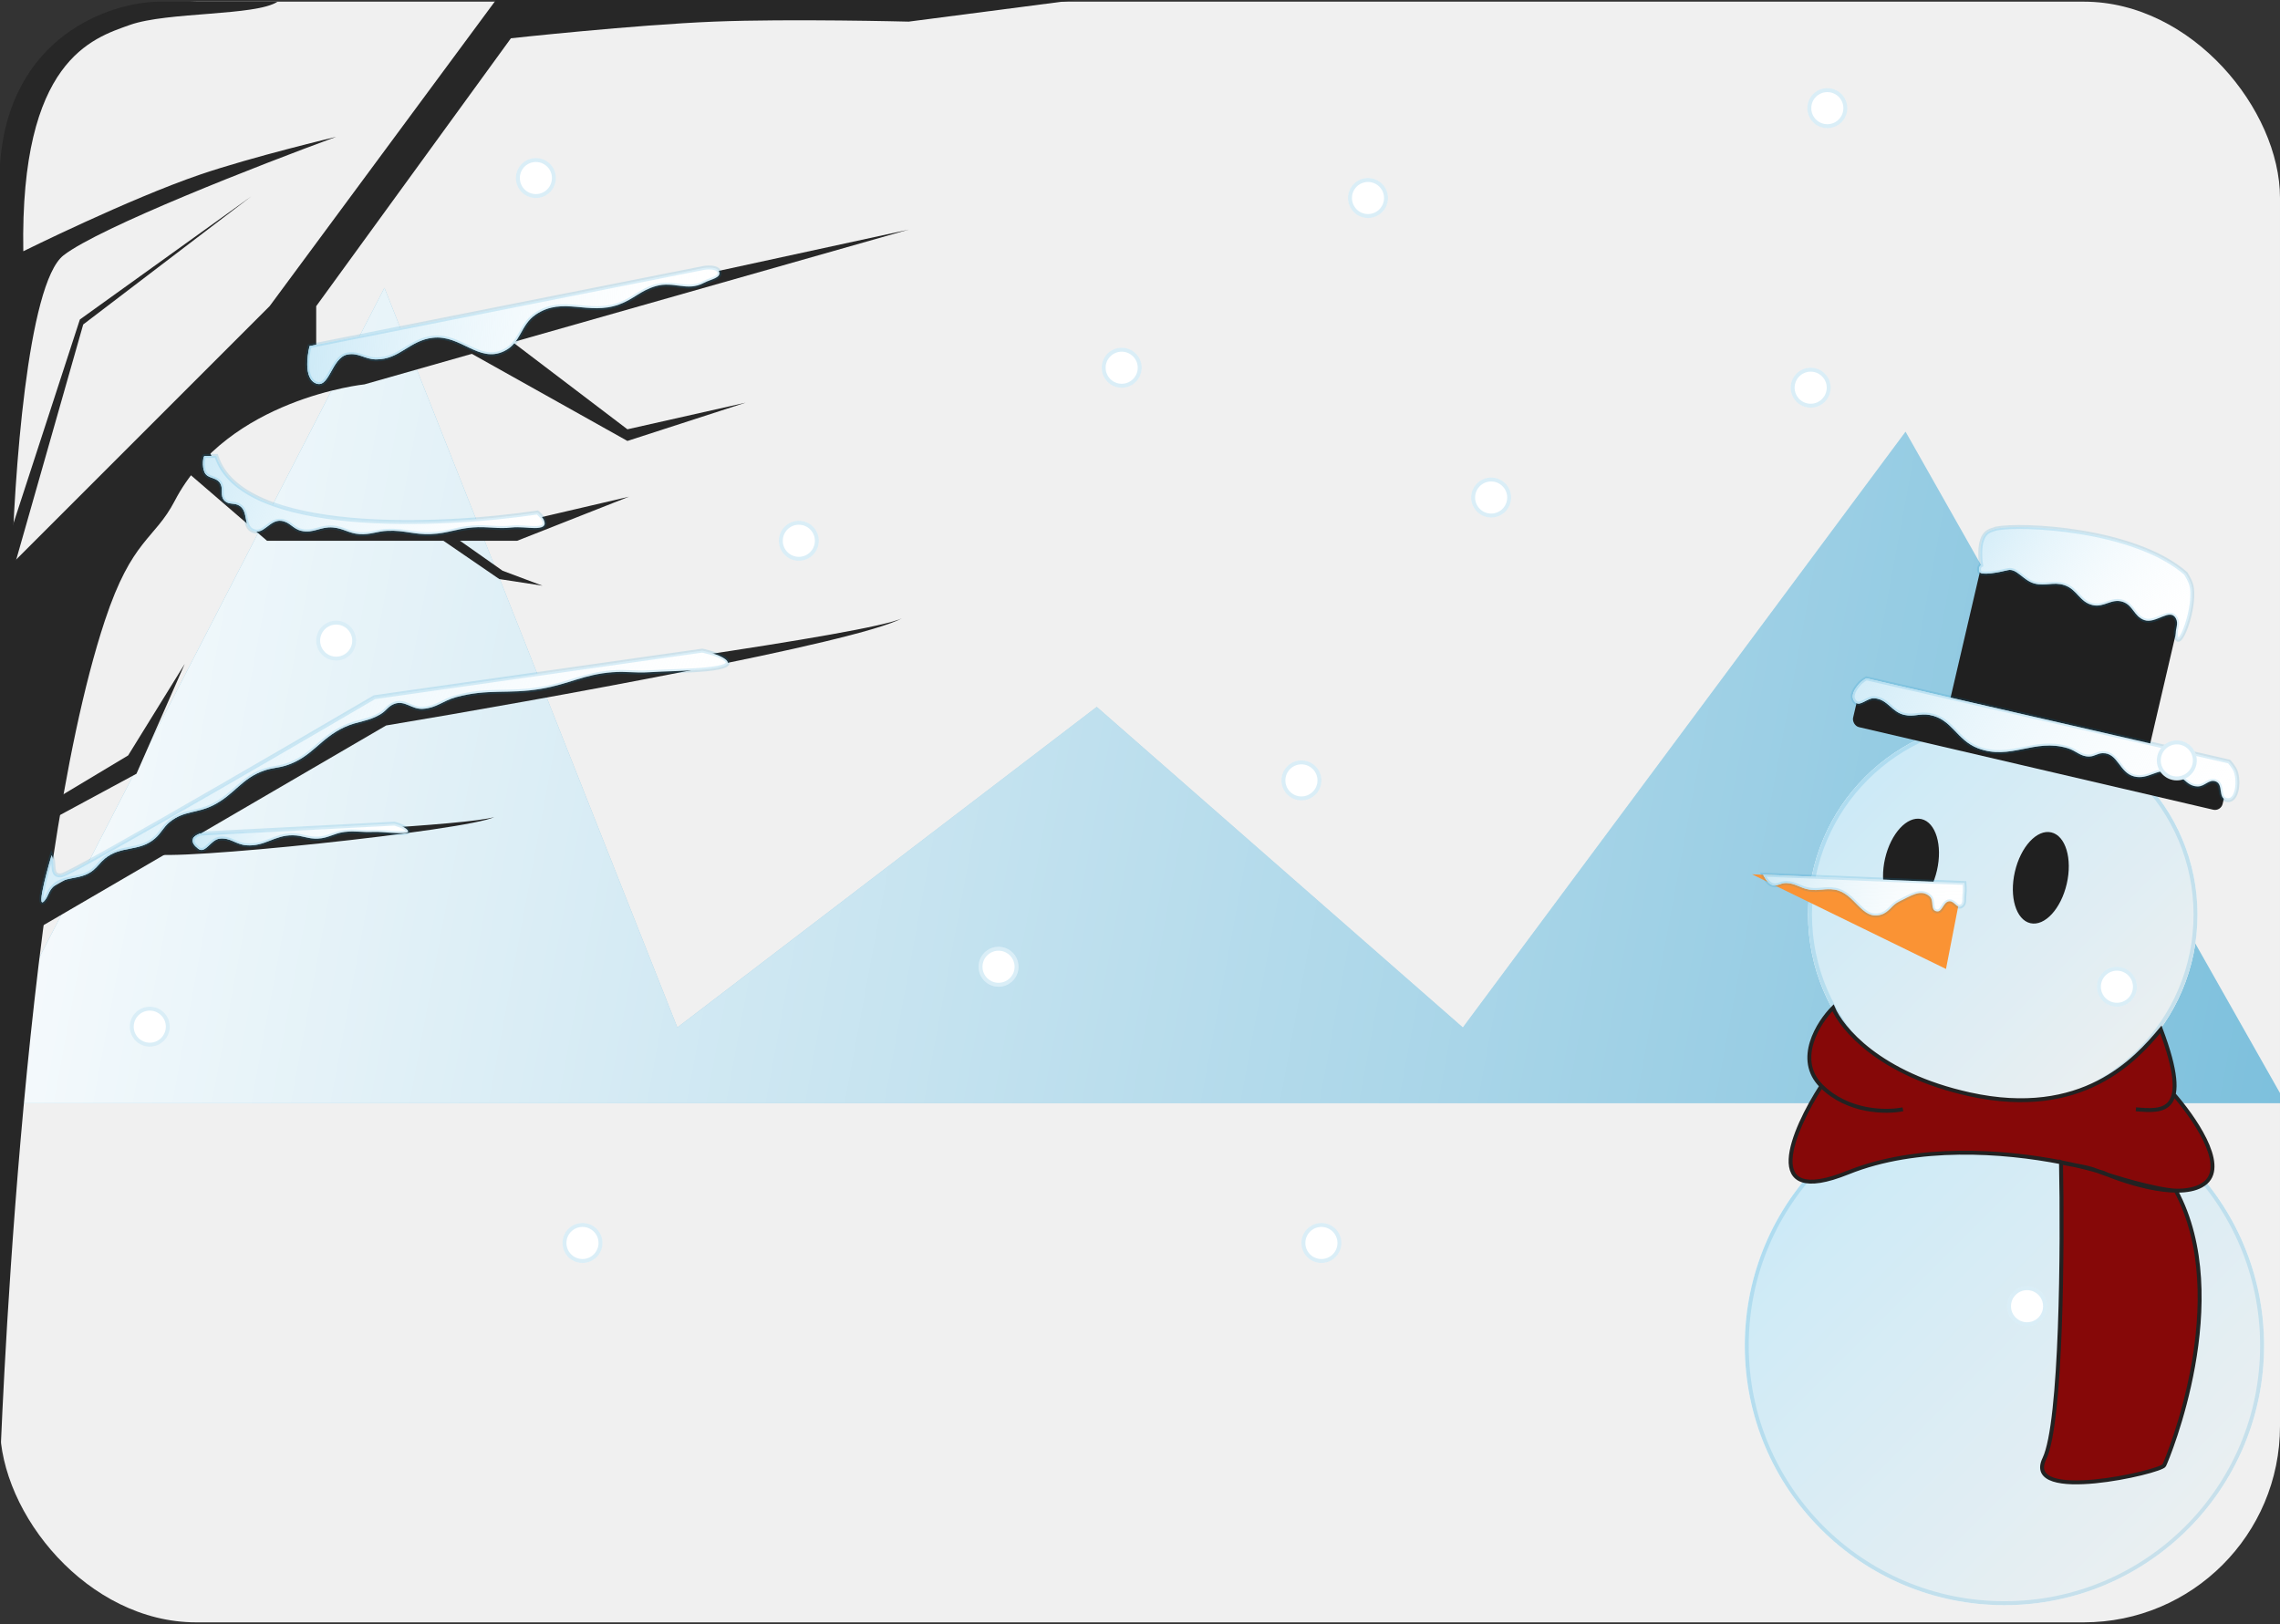 <svg width="581" height="414" viewBox="0 0 581 414" fill="none" xmlns="http://www.w3.org/2000/svg">
<rect x="0" y="0" width="581" height="414" fill="#333333" stroke="none"/>
<rect y="0.424" width="581" height="413.061" rx="50" fill="#F0F0F0"/>
<path d="M97.964 73.367L0.848 261.869L0.848 281.17L581 281.17L581 278.596L485.58 110.038L372.773 261.869L279.474 180.163L172.604 261.869L97.964 73.367Z" fill="#078EC8" fill-opacity="0.5"/>
<path d="M97.964 73.367L0.848 261.869L0.848 281.17L581 281.17L581 278.596L485.58 110.038L372.773 261.869L279.474 180.163L172.604 261.869L97.964 73.367Z" fill="url(#paint0_linear)"/>
<circle cx="510.779" cy="342.941" r="66.158" fill="white"/>
<circle cx="510.779" cy="342.941" r="66.158" fill="url(#paint1_linear)"/>
<circle cx="510.779" cy="342.941" r="65.658" stroke="#078EC8" stroke-opacity="0.15"/>
<circle cx="510.354" cy="233.103" r="49.618" fill="white"/>
<circle cx="510.354" cy="233.103" r="49.618" fill="url(#paint2_linear)"/>
<circle cx="510.354" cy="233.103" r="49.118" stroke="#078EC8" stroke-opacity="0.15"/>
<path d="M464.129 276.784C457.343 269.998 463.422 260.527 467.097 256.852C469.218 261.941 478.802 273.815 501.873 278.904C530.711 285.265 544.281 269.998 550.643 262.365C553.838 270.886 554.591 275.941 553.916 278.904C558.722 284.417 567.521 296.631 562.093 301.381C560.312 302.939 557.57 303.505 554.459 303.463C569.303 331.029 552.339 371.779 551.491 373.476C550.643 375.172 515.443 383.23 520.957 371.779C525.367 362.619 525.622 317.587 525.197 296.216C510.539 293.351 488.542 291.733 470.914 298.836C448.183 307.997 456.919 287.951 464.129 276.784Z" fill="#860808"/>
<path d="M464.129 276.784C457.343 269.998 463.422 260.527 467.097 256.852C469.218 261.941 478.802 273.815 501.873 278.904C530.711 285.265 544.281 269.998 550.643 262.365C558.785 284.078 551.067 283.286 544.281 282.721M464.129 276.784C470.914 283.569 480.81 283.569 484.909 282.721M464.129 276.784C456.919 287.951 448.183 307.997 470.914 298.836C488.542 291.733 510.539 293.351 525.197 296.216M553.916 278.904C558.722 284.417 567.521 296.631 562.093 301.381C556.665 306.131 542.302 301.663 535.8 298.836C533.07 297.979 529.441 297.045 525.197 296.216M525.197 296.216C525.622 317.587 525.367 362.619 520.957 371.779C515.443 383.23 550.643 375.172 551.491 373.476C552.339 371.779 569.303 331.029 554.459 303.463C549.674 303.311 537.496 299.723 534.527 298.451C531.559 297.178 526.847 296.832 525.197 296.216Z" stroke="#222222"/>
<rect x="474.459" y="173.306" width="96.692" height="11.874" rx="2" transform="rotate(13.124 474.459 173.306)" fill="#202020"/>
<rect x="507.005" y="135.138" width="52.198" height="46.885" rx="2" transform="rotate(13.124 507.005 135.138)" fill="#202020"/>
<ellipse cx="486.973" cy="220.326" rx="6.785" ry="11.874" transform="rotate(12.945 486.973 220.326)" fill="#202020"/>
<ellipse cx="520.051" cy="223.719" rx="6.785" ry="11.874" transform="rotate(12.945 520.051 223.719)" fill="#202020"/>
<path d="M446.458 222.827L500.079 225.439L495.889 246.96L446.458 222.827Z" fill="#FA9334"/>
<path d="M504.417 145.741C504.078 144.723 504.558 144.186 504.841 144.044C504.841 144.044 503.696 137.389 506.538 135.562C507.288 135.08 507.822 135.024 508.658 134.714C515.019 133.442 543.857 134.714 557.004 146.165C557.542 147.136 557.904 147.663 558.276 148.709C560.068 153.746 555.112 167.162 554.459 161.856C554.257 160.212 555.246 159.072 554.459 157.615C552.963 154.842 549.365 159.11 546.402 158.039C543.749 157.081 543.575 154.232 540.889 153.374C538.031 152.462 536.178 154.894 533.255 154.222C529.896 153.451 529.323 150.199 526.046 149.133C523.206 148.21 521.297 149.478 518.412 148.709C515.549 147.947 513.888 144.751 511.627 145.317C509.365 145.882 504.756 146.758 504.417 145.741Z" fill="white"/>
<path d="M504.417 145.741C504.078 144.723 504.558 144.186 504.841 144.044C504.841 144.044 503.696 137.389 506.538 135.562C507.288 135.08 507.822 135.024 508.658 134.714C515.019 133.442 543.857 134.714 557.004 146.165C557.542 147.136 557.904 147.663 558.276 148.709C560.068 153.746 555.112 167.162 554.459 161.856C554.257 160.212 555.246 159.072 554.459 157.615C552.963 154.842 549.365 159.11 546.402 158.039C543.749 157.081 543.575 154.232 540.889 153.374C538.031 152.462 536.178 154.894 533.255 154.222C529.896 153.451 529.323 150.199 526.046 149.133C523.206 148.21 521.297 149.478 518.412 148.709C515.549 147.947 513.888 144.751 511.627 145.317C509.365 145.882 504.756 146.758 504.417 145.741Z" fill="url(#paint3_linear)"/>
<path d="M504.417 145.741C504.078 144.723 504.558 144.186 504.841 144.044C504.841 144.044 503.696 137.389 506.538 135.562C507.288 135.08 507.822 135.024 508.658 134.714C515.019 133.442 543.857 134.714 557.004 146.165C557.542 147.136 557.904 147.663 558.276 148.709C560.068 153.746 555.112 167.162 554.459 161.856C554.257 160.212 555.246 159.072 554.459 157.615C552.963 154.842 549.365 159.11 546.402 158.039C543.749 157.081 543.575 154.232 540.889 153.374C538.031 152.462 536.178 154.894 533.255 154.222C529.896 153.451 529.323 150.199 526.046 149.133C523.206 148.21 521.297 149.478 518.412 148.709C515.549 147.947 513.888 144.751 511.627 145.317C509.365 145.882 504.756 146.758 504.417 145.741Z" stroke="#078EC8" stroke-opacity="0.15"/>
<path d="M472.611 178.819C471.417 177.356 472.624 175.562 473.883 174.154C474.435 173.537 475.579 172.882 475.579 172.882L568.03 194.086C568.03 194.086 569.334 195.503 569.727 196.631C570.71 199.45 570.031 204.733 567.182 203.84C565.202 203.22 566.576 199.917 564.638 199.176C562.874 198.501 561.86 200.5 559.973 200.448C556.934 200.364 556.154 197.295 553.187 196.631C549.599 195.828 547.432 198.768 543.857 197.903C540.058 196.984 539.707 191.856 535.8 191.966C534.435 192.004 533.773 192.787 532.407 192.814C530.101 192.86 529.103 191.359 526.894 190.694C518.331 188.113 512.34 193.905 503.993 190.694C498.548 188.599 497.438 183.24 491.695 182.212C489.249 181.774 487.762 182.737 485.333 182.212C482 181.492 481.099 178.248 477.7 177.971C475.692 177.807 473.884 180.381 472.611 178.819Z" fill="white"/>
<path d="M472.611 178.819C471.417 177.356 472.624 175.562 473.883 174.154C474.435 173.537 475.579 172.882 475.579 172.882L568.03 194.086C568.03 194.086 569.334 195.503 569.727 196.631C570.71 199.45 570.031 204.733 567.182 203.84C565.202 203.22 566.576 199.917 564.638 199.176C562.874 198.501 561.86 200.5 559.973 200.448C556.934 200.364 556.154 197.295 553.187 196.631C549.599 195.828 547.432 198.768 543.857 197.903C540.058 196.984 539.707 191.856 535.8 191.966C534.435 192.004 533.773 192.787 532.407 192.814C530.101 192.86 529.103 191.359 526.894 190.694C518.331 188.113 512.34 193.905 503.993 190.694C498.548 188.599 497.438 183.24 491.695 182.212C489.249 181.774 487.762 182.737 485.333 182.212C482 181.492 481.099 178.248 477.7 177.971C475.692 177.807 473.884 180.381 472.611 178.819Z" fill="url(#paint4_linear)"/>
<path d="M472.611 178.819C471.417 177.356 472.624 175.562 473.883 174.154C474.435 173.537 475.579 172.882 475.579 172.882L568.03 194.086C568.03 194.086 569.334 195.503 569.727 196.631C570.71 199.45 570.031 204.733 567.182 203.84C565.202 203.22 566.576 199.917 564.638 199.176C562.874 198.501 561.86 200.5 559.973 200.448C556.934 200.364 556.154 197.295 553.187 196.631C549.599 195.828 547.432 198.768 543.857 197.903C540.058 196.984 539.707 191.856 535.8 191.966C534.435 192.004 533.773 192.787 532.407 192.814C530.101 192.86 529.103 191.359 526.894 190.694C518.331 188.113 512.34 193.905 503.993 190.694C498.548 188.599 497.438 183.24 491.695 182.212C489.249 181.774 487.762 182.737 485.333 182.212C482 181.492 481.099 178.248 477.7 177.971C475.692 177.807 473.884 180.381 472.611 178.819Z" stroke="#078EC8" stroke-opacity="0.15"/>
<path d="M451.406 225.469C450.226 224.939 449.286 222.925 449.286 222.925L500.6 225.045C500.6 225.045 500.758 226.865 500.6 228.014C500.437 229.208 500.828 230.437 499.752 230.982C498.627 231.553 498.044 229.658 496.784 229.71C495.129 229.778 494.99 232.687 493.391 232.255C491.816 231.829 492.92 229.515 491.695 228.438C489.425 226.442 486.806 228.446 484.061 229.71C482.015 230.652 481.538 232.406 479.396 233.103C474.394 234.731 472.718 227.56 467.522 226.742C465.068 226.355 463.62 227.091 461.16 226.742C458.773 226.402 457.633 225.137 455.223 225.045C453.724 224.988 452.774 226.084 451.406 225.469Z" fill="white"/>
<path d="M451.406 225.469C450.226 224.939 449.286 222.925 449.286 222.925L500.6 225.045C500.6 225.045 500.758 226.865 500.6 228.014C500.437 229.208 500.828 230.437 499.752 230.982C498.627 231.553 498.044 229.658 496.784 229.71C495.129 229.778 494.99 232.687 493.391 232.255C491.816 231.829 492.92 229.515 491.695 228.438C489.425 226.442 486.806 228.446 484.061 229.71C482.015 230.652 481.538 232.406 479.396 233.103C474.394 234.731 472.718 227.56 467.522 226.742C465.068 226.355 463.62 227.091 461.16 226.742C458.773 226.402 457.633 225.137 455.223 225.045C453.724 224.988 452.774 226.084 451.406 225.469Z" fill="url(#paint5_linear)"/>
<path d="M451.406 225.469C450.226 224.939 449.286 222.925 449.286 222.925L500.6 225.045C500.6 225.045 500.758 226.865 500.6 228.014C500.437 229.208 500.828 230.437 499.752 230.982C498.627 231.553 498.044 229.658 496.784 229.71C495.129 229.778 494.99 232.687 493.391 232.255C491.816 231.829 492.92 229.515 491.695 228.438C489.425 226.442 486.806 228.446 484.061 229.71C482.015 230.652 481.538 232.406 479.396 233.103C474.394 234.731 472.718 227.56 467.522 226.742C465.068 226.355 463.62 227.091 461.16 226.742C458.773 226.402 457.633 225.137 455.223 225.045C453.724 224.988 452.774 226.084 451.406 225.469Z" stroke="#078EC8" stroke-opacity="0.15"/>
<path d="M92.875 97.964C92.875 97.964 58.103 101.557 44.529 127.65C39.349 137.609 33.647 137.26 26.718 158.185C5.089 223.494 1.72825e-06 373.951 1.72825e-06 373.951L6.78145e-07 146.734L68.702 78.032L126.378 -5.84068e-07L273.961 -1.26613e-06L231.552 5.513C231.552 5.513 201.295 4.739 181.934 5.513C161.677 6.323 130.195 9.754 130.195 9.754L80.577 78.032L80.577 88.634L92.875 88.634L231.552 58.524L92.875 97.964Z" fill="#272727"/>
<path d="M69.974 131.467C60.866 129.696 53.435 115.352 53.435 115.352L48.346 120.865L68.043 137.828L131.783 137.828L160.305 126.586L131.783 133.248C131.783 133.248 93.534 136.047 69.974 131.467Z" fill="#272727"/>
<path d="M127.226 147.582L112.383 137.404L116.624 137.404L128.074 145.462L138.252 149.279L127.226 147.582Z" fill="#272727"/>
<path d="M32.654 192.536L13.57 203.986L13.57 208.651L34.775 197.201L47.073 169.211L32.654 192.536Z" fill="#272727"/>
<path d="M16.195 65.07C6.99 72.215 3.552 121.919 2.983 145.878L6.85985e-07 148.855L1.92626e-07 42.104C2.12 9.33 27.99 0.424 40.915 0.424L70.749 0.424C65.208 4.11 42.626 2.959 33.079 6.361C23.532 9.764 5.089 15.267 5.937 64.037C5.937 64.037 32.783 50.723 50.891 44.529C64.226 39.967 85.666 34.874 85.666 34.874C66.345 41.962 25.401 57.925 16.195 65.07Z" fill="#272727"/>
<path d="M20.356 81.425L2.12 137.404L2.969 146.734L21.204 82.697L64.037 50.042L20.356 81.425Z" fill="#272727"/>
<path d="M159.881 109.414L128.074 85.242L117.472 88.634L159.881 112.383L189.991 102.629L159.881 109.414Z" fill="#272727"/>
<path d="M8.906 228.583L98.388 178.117C139.345 172.859 221.612 161.56 229.85 157.584C230.005 157.5 230.149 157.417 230.279 157.336C230.171 157.415 230.028 157.498 229.85 157.584C218.267 163.835 137.723 178.346 98.388 184.902L8.906 237.065L8.906 228.583Z" fill="#272727"/>
<path d="M125.954 208.227C119.847 210.263 70.257 212.751 46.225 213.74C42.267 214.306 35.199 215.861 38.592 217.557C42.833 219.677 119.593 211.62 125.954 208.227Z" fill="#272727"/>
<path d="M11.45 229.431C8.656 232.985 13.146 217.981 13.146 217.981C14.14 219.969 12.722 223.494 15.691 223.07C18.66 222.646 95.419 177.693 95.419 177.693L178.965 165.818C178.965 165.818 182.221 166.5 184.054 167.515C190.56 171.119 172.816 170.839 165.394 171.331C161.758 171.573 159.697 171.055 156.064 171.331C148.773 171.886 145.037 174.35 137.828 175.572C129.461 176.991 124.386 175.454 116.2 177.693C112.815 178.619 111.222 180.471 107.718 180.661C104.863 180.817 103.195 178.41 100.509 179.389C98.952 179.956 98.523 181.06 97.116 181.934C93.822 183.979 91.307 183.703 87.786 185.326C81.487 188.231 79.545 192.953 72.943 195.08C70.84 195.758 69.525 195.652 67.43 196.353C61.549 198.32 59.827 202.481 54.283 205.258C50.158 207.325 46.827 206.577 43.257 209.499C41.533 210.911 41.137 212.297 39.44 213.74C35.364 217.208 30.839 215.417 26.717 218.829C25.454 219.875 25.016 220.757 23.749 221.798C20.253 224.669 15.92 222.89 13.146 226.463C12.328 227.518 12.275 228.382 11.45 229.431Z" fill="white"/>
<path d="M11.45 229.431C8.656 232.985 13.146 217.981 13.146 217.981C14.14 219.969 12.722 223.494 15.691 223.07C18.66 222.646 95.419 177.693 95.419 177.693L178.965 165.818C178.965 165.818 182.221 166.5 184.054 167.515C190.56 171.119 172.816 170.839 165.394 171.331C161.758 171.573 159.697 171.055 156.064 171.331C148.773 171.886 145.037 174.35 137.828 175.572C129.461 176.991 124.386 175.454 116.2 177.693C112.815 178.619 111.222 180.471 107.718 180.661C104.863 180.817 103.195 178.41 100.509 179.389C98.952 179.956 98.523 181.06 97.116 181.934C93.822 183.979 91.307 183.703 87.786 185.326C81.487 188.231 79.545 192.953 72.943 195.08C70.84 195.758 69.525 195.652 67.43 196.353C61.549 198.32 59.827 202.481 54.283 205.258C50.158 207.325 46.827 206.577 43.257 209.499C41.533 210.911 41.137 212.297 39.44 213.74C35.364 217.208 30.839 215.417 26.717 218.829C25.454 219.875 25.016 220.757 23.749 221.798C20.253 224.669 15.92 222.89 13.146 226.463C12.328 227.518 12.275 228.382 11.45 229.431Z" fill="url(#paint6_linear)"/>
<path d="M11.45 229.431C8.656 232.985 13.146 217.981 13.146 217.981C14.14 219.969 12.722 223.494 15.691 223.07C18.66 222.646 95.419 177.693 95.419 177.693L178.965 165.818C178.965 165.818 182.221 166.5 184.054 167.515C190.56 171.119 172.816 170.839 165.394 171.331C161.758 171.573 159.697 171.055 156.064 171.331C148.773 171.886 145.037 174.35 137.828 175.572C129.461 176.991 124.386 175.454 116.2 177.693C112.815 178.619 111.222 180.471 107.718 180.661C104.863 180.817 103.195 178.41 100.509 179.389C98.952 179.956 98.523 181.06 97.116 181.934C93.822 183.979 91.307 183.703 87.786 185.326C81.487 188.231 79.545 192.953 72.943 195.08C70.84 195.758 69.525 195.652 67.43 196.353C61.549 198.32 59.827 202.481 54.283 205.258C50.158 207.325 46.827 206.577 43.257 209.499C41.533 210.911 41.137 212.297 39.44 213.74C35.364 217.208 30.839 215.417 26.717 218.829C25.454 219.875 25.016 220.757 23.749 221.798C20.253 224.669 15.92 222.89 13.146 226.463C12.328 227.518 12.275 228.382 11.45 229.431Z" stroke="#078EC8" stroke-opacity="0.15"/>
<path d="M50.467 216.285C49.599 215.591 48.81 214.783 49.194 213.74C49.48 212.963 50.891 212.468 50.891 212.468L100.509 209.923C100.509 209.923 102.491 210.41 103.477 211.196C106.082 213.269 98.321 211.892 94.996 212.044C92.183 212.172 90.58 211.695 87.786 212.044C85.076 212.383 83.729 213.609 81.001 213.74C78.498 213.86 77.145 212.928 74.639 212.892C69.897 212.825 67.493 215.812 62.765 215.436C60.042 215.22 58.692 213.417 55.98 213.74C53.625 214.021 52.318 217.766 50.467 216.285Z" fill="white"/>
<path d="M50.467 216.285C49.599 215.591 48.81 214.783 49.194 213.74C49.48 212.963 50.891 212.468 50.891 212.468L100.509 209.923C100.509 209.923 102.491 210.41 103.477 211.196C106.082 213.269 98.321 211.892 94.996 212.044C92.183 212.172 90.58 211.695 87.786 212.044C85.076 212.383 83.729 213.609 81.001 213.74C78.498 213.86 77.145 212.928 74.639 212.892C69.897 212.825 67.493 215.812 62.765 215.436C60.042 215.22 58.692 213.417 55.98 213.74C53.625 214.021 52.318 217.766 50.467 216.285Z" fill="url(#paint7_linear)"/>
<path d="M50.467 216.285C49.599 215.591 48.81 214.783 49.194 213.74C49.48 212.963 50.891 212.468 50.891 212.468L100.509 209.923C100.509 209.923 102.491 210.41 103.477 211.196C106.082 213.269 98.321 211.892 94.996 212.044C92.183 212.172 90.58 211.695 87.786 212.044C85.076 212.383 83.729 213.609 81.001 213.74C78.498 213.86 77.145 212.928 74.639 212.892C69.897 212.825 67.493 215.812 62.765 215.436C60.042 215.22 58.692 213.417 55.98 213.74C53.625 214.021 52.318 217.766 50.467 216.285Z" stroke="#078EC8" stroke-opacity="0.15"/>
<path d="M52.163 120.441C51.412 118.965 51.739 116.2 52.163 116.2L55.131 116.2C61.577 136.556 112.383 134.294 136.98 130.619C136.98 130.619 138.321 131.74 138.676 132.739C139.754 135.769 133.813 134.068 130.619 134.436C126.67 134.891 124.404 134.129 120.441 134.436C116.26 134.759 114.028 135.953 109.839 136.132C105.524 136.316 103.127 135.11 98.812 135.284C95.98 135.398 94.431 136.323 91.603 136.132C88.877 135.948 87.539 134.662 84.817 134.436C81.664 134.173 79.84 136.007 76.76 135.284C74.596 134.776 73.875 133.015 71.671 132.739C68.708 132.369 67.216 136.436 64.461 135.284C61.864 134.198 63.41 130.486 61.068 128.923C59.762 128.05 58.386 128.737 57.252 127.65C55.888 126.344 57.099 124.506 55.979 122.985C54.918 121.542 52.975 122.038 52.163 120.441Z" fill="white"/>
<path d="M52.163 120.441C51.412 118.965 51.739 116.2 52.163 116.2L55.131 116.2C61.577 136.556 112.383 134.294 136.98 130.619C136.98 130.619 138.321 131.74 138.676 132.739C139.754 135.769 133.813 134.068 130.619 134.436C126.67 134.891 124.404 134.129 120.441 134.436C116.26 134.759 114.028 135.953 109.839 136.132C105.524 136.316 103.127 135.11 98.812 135.284C95.98 135.398 94.431 136.323 91.603 136.132C88.877 135.948 87.539 134.662 84.817 134.436C81.664 134.173 79.84 136.007 76.76 135.284C74.596 134.776 73.875 133.015 71.671 132.739C68.708 132.369 67.216 136.436 64.461 135.284C61.864 134.198 63.41 130.486 61.068 128.923C59.762 128.05 58.386 128.737 57.252 127.65C55.888 126.344 57.099 124.506 55.979 122.985C54.918 121.542 52.975 122.038 52.163 120.441Z" fill="url(#paint8_linear)"/>
<path d="M52.163 120.441C51.412 118.965 51.739 116.2 52.163 116.2L55.131 116.2C61.577 136.556 112.383 134.294 136.98 130.619C136.98 130.619 138.321 131.74 138.676 132.739C139.754 135.769 133.813 134.068 130.619 134.436C126.67 134.891 124.404 134.129 120.441 134.436C116.26 134.759 114.028 135.953 109.839 136.132C105.524 136.316 103.127 135.11 98.812 135.284C95.98 135.398 94.431 136.323 91.603 136.132C88.877 135.948 87.539 134.662 84.817 134.436C81.664 134.173 79.84 136.007 76.76 135.284C74.596 134.776 73.875 133.015 71.671 132.739C68.708 132.369 67.216 136.436 64.461 135.284C61.864 134.198 63.41 130.486 61.068 128.923C59.762 128.05 58.386 128.737 57.252 127.65C55.888 126.344 57.099 124.506 55.979 122.985C54.918 121.542 52.975 122.038 52.163 120.441Z" stroke="#078EC8" stroke-opacity="0.15"/>
<path d="M80.152 97.54C76.955 95.723 78.88 88.21 78.88 88.21L179.389 68.278C179.389 68.278 182.552 67.746 183.206 69.126C184.014 70.833 181.048 71.194 179.389 72.095C175.158 74.392 171.713 71.599 167.09 72.943C163.179 74.08 161.585 76.206 157.76 77.608C149.929 80.477 143.475 75.496 136.556 80.152C132.562 82.84 132.828 87.378 128.498 89.482C121.983 92.649 117.457 85.248 110.263 86.09C104.275 86.79 101.872 91.621 95.844 91.603C92.985 91.594 91.453 89.852 88.634 90.331C84.348 91.058 83.932 99.688 80.152 97.54Z" fill="white"/>
<path d="M80.152 97.54C76.955 95.723 78.88 88.21 78.88 88.21L179.389 68.278C179.389 68.278 182.552 67.746 183.206 69.126C184.014 70.833 181.048 71.194 179.389 72.095C175.158 74.392 171.713 71.599 167.09 72.943C163.179 74.08 161.585 76.206 157.76 77.608C149.929 80.477 143.475 75.496 136.556 80.152C132.562 82.84 132.828 87.378 128.498 89.482C121.983 92.649 117.457 85.248 110.263 86.09C104.275 86.79 101.872 91.621 95.844 91.603C92.985 91.594 91.453 89.852 88.634 90.331C84.348 91.058 83.932 99.688 80.152 97.54Z" fill="url(#paint9_linear)"/>
<path d="M80.152 97.54C76.955 95.723 78.88 88.21 78.88 88.21L179.389 68.278C179.389 68.278 182.552 67.746 183.206 69.126C184.014 70.833 181.048 71.194 179.389 72.095C175.158 74.392 171.713 71.599 167.09 72.943C163.179 74.08 161.585 76.206 157.76 77.608C149.929 80.477 143.475 75.496 136.556 80.152C132.562 82.84 132.828 87.378 128.498 89.482C121.983 92.649 117.457 85.248 110.263 86.09C104.275 86.79 101.872 91.621 95.844 91.603C92.985 91.594 91.453 89.852 88.634 90.331C84.348 91.058 83.932 99.688 80.152 97.54Z" stroke="#078EC8" stroke-opacity="0.15"/>
<circle cx="348.6" cy="50.466" r="5.089" fill="white"/>
<circle cx="348.6" cy="50.466" r="4.589" stroke="#078EC8" stroke-opacity="0.15"/>
<circle cx="461.407" cy="98.812" r="5.089" fill="white"/>
<circle cx="461.407" cy="98.812" r="4.589" stroke="#078EC8" stroke-opacity="0.15"/>
<circle cx="203.562" cy="137.828" r="5.089" fill="white"/>
<circle cx="203.562" cy="137.828" r="4.589" stroke="#078EC8" stroke-opacity="0.15"/>
<circle cx="554.706" cy="193.808" r="5.089" fill="white"/>
<circle cx="554.706" cy="193.808" r="4.589" stroke="#078EC8" stroke-opacity="0.15"/>
<circle cx="539.44" cy="251.484" r="5.089" fill="white"/>
<circle cx="539.44" cy="251.484" r="4.589" stroke="#078EC8" stroke-opacity="0.15"/>
<circle cx="331.636" cy="198.897" r="5.089" fill="white"/>
<circle cx="331.636" cy="198.897" r="4.589" stroke="#078EC8" stroke-opacity="0.15"/>
<circle cx="136.556" cy="45.377" r="5.089" fill="white"/>
<circle cx="136.556" cy="45.377" r="4.589" stroke="#078EC8" stroke-opacity="0.15"/>
<circle cx="85.665" cy="163.274" r="5.089" fill="white"/>
<circle cx="85.665" cy="163.274" r="4.589" stroke="#078EC8" stroke-opacity="0.15"/>
<circle cx="38.168" cy="261.662" r="5.089" fill="white"/>
<circle cx="38.168" cy="261.662" r="4.589" stroke="#078EC8" stroke-opacity="0.15"/>
<circle cx="148.431" cy="316.794" r="5.089" fill="white"/>
<circle cx="148.431" cy="316.794" r="4.589" stroke="#078EC8" stroke-opacity="0.15"/>
<circle cx="254.453" cy="246.395" r="5.089" fill="white"/>
<circle cx="254.453" cy="246.395" r="4.589" stroke="#078EC8" stroke-opacity="0.15"/>
<circle cx="285.835" cy="93.723" r="5.089" fill="white"/>
<circle cx="285.835" cy="93.723" r="4.589" stroke="#078EC8" stroke-opacity="0.15"/>
<circle cx="465.648" cy="27.566" r="5.089" fill="white"/>
<circle cx="465.648" cy="27.566" r="4.589" stroke="#078EC8" stroke-opacity="0.15"/>
<circle cx="336.726" cy="316.794" r="5.089" fill="white"/>
<circle cx="336.726" cy="316.794" r="4.589" stroke="#078EC8" stroke-opacity="0.15"/>
<circle cx="516.539" cy="332.909" r="5.089" fill="white"/>
<circle cx="516.539" cy="332.909" r="4.589" stroke="#078EC8" stroke-opacity="0.15"/>
<circle cx="379.983" cy="126.802" r="5.089" fill="white"/>
<circle cx="379.983" cy="126.802" r="4.589" stroke="#078EC8" stroke-opacity="0.15"/>
<defs>
<linearGradient id="paint0_linear" x1="-6.361" y1="42.486" x2="614.821" y2="157.687" gradientUnits="userSpaceOnUse">
<stop stop-color="white"/>
<stop offset="1" stop-color="white" stop-opacity="0"/>
</linearGradient>
<linearGradient id="paint1_linear" x1="444.621" y1="276.784" x2="576.936" y2="409.099" gradientUnits="userSpaceOnUse">
<stop stop-color="#C6E9F8"/>
<stop offset="1" stop-color="#F0F0F0"/>
</linearGradient>
<linearGradient id="paint2_linear" x1="460.736" y1="183.484" x2="559.972" y2="282.721" gradientUnits="userSpaceOnUse">
<stop stop-color="#C6E9F8"/>
<stop offset="1" stop-color="#F0F0F0"/>
</linearGradient>
<linearGradient id="paint3_linear" x1="503.993" y1="127.929" x2="558.276" y2="166.945" gradientUnits="userSpaceOnUse">
<stop stop-color="#CDEAF7"/>
<stop offset="1" stop-color="white" stop-opacity="0"/>
</linearGradient>
<linearGradient id="paint4_linear" x1="471.763" y1="163.128" x2="570.151" y2="210.626" gradientUnits="userSpaceOnUse">
<stop stop-color="#CDEAF7"/>
<stop offset="1" stop-color="white" stop-opacity="0"/>
</linearGradient>
<linearGradient id="paint5_linear" x1="448.014" y1="219.956" x2="503.145" y2="233.527" gradientUnits="userSpaceOnUse">
<stop stop-color="#C9E7F4"/>
<stop offset="1" stop-color="white" stop-opacity="0"/>
</linearGradient>
<linearGradient id="paint6_linear" x1="10.178" y1="165.818" x2="185.75" y2="230.28" gradientUnits="userSpaceOnUse">
<stop stop-color="#CDEAF7"/>
<stop offset="1" stop-color="white" stop-opacity="0"/>
</linearGradient>
<linearGradient id="paint7_linear" x1="49.194" y1="209.923" x2="104.326" y2="216.709" gradientUnits="userSpaceOnUse">
<stop stop-color="#CDEAF7"/>
<stop offset="1" stop-color="white" stop-opacity="0"/>
</linearGradient>
<linearGradient id="paint8_linear" x1="51.739" y1="110.687" x2="139.101" y2="149.279" gradientUnits="userSpaceOnUse">
<stop stop-color="#CDEAF7"/>
<stop offset="1" stop-color="white" stop-opacity="0"/>
</linearGradient>
<linearGradient id="paint9_linear" x1="78.032" y1="79.304" x2="183.206" y2="84.393" gradientUnits="userSpaceOnUse">
<stop stop-color="#CDEAF7"/>
<stop offset="1" stop-color="white" stop-opacity="0"/>
</linearGradient>
</defs>
</svg>
